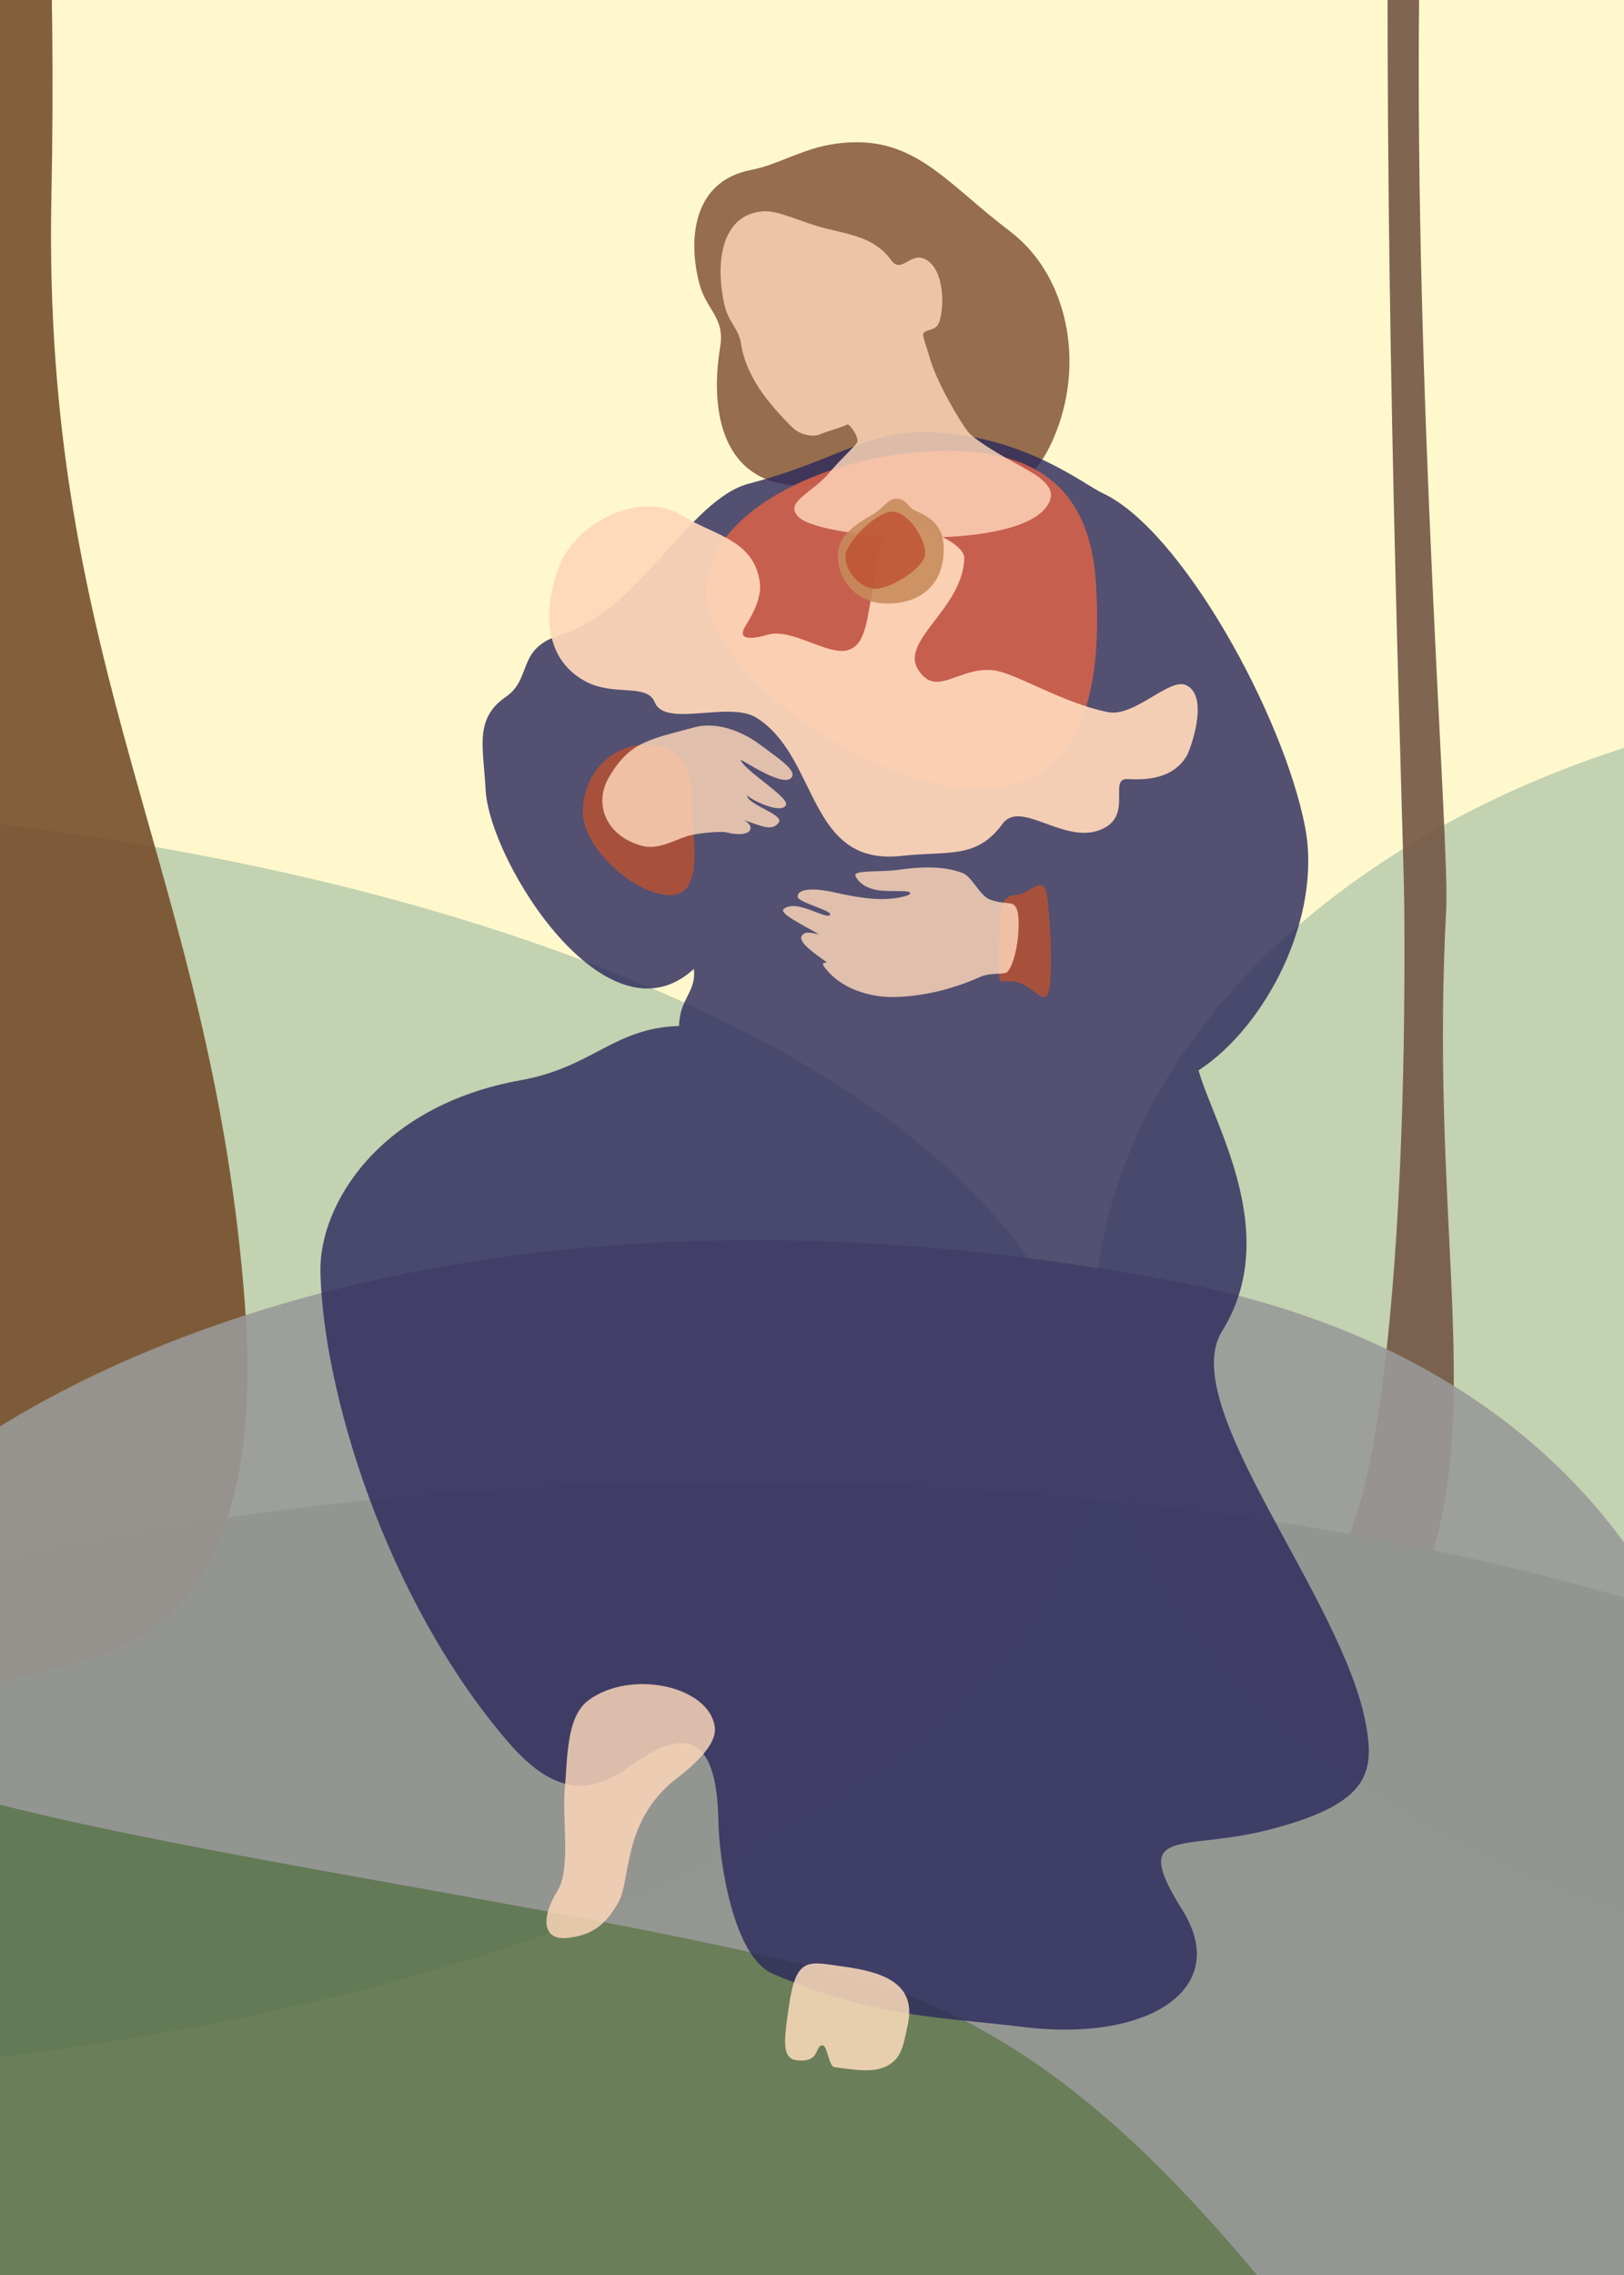 <?xml version="1.0" encoding="UTF-8" standalone="no"?>
<!-- Created with Inkscape (http://www.inkscape.org/) -->

<svg
   xmlns:dc="http://purl.org/dc/elements/1.1/"
   xmlns:cc="http://creativecommons.org/ns#"
   xmlns:rdf="http://www.w3.org/1999/02/22-rdf-syntax-ns#"
   xmlns:svg="http://www.w3.org/2000/svg"
   xmlns="http://www.w3.org/2000/svg"
   xmlns:sodipodi="http://sodipodi.sourceforge.net/DTD/sodipodi-0.dtd"
   xmlns:inkscape="http://www.inkscape.org/namespaces/inkscape"
   width="2500"
   height="3500"
   id="svg2"
   version="1.1"
   inkscape:version="0.48.4 r9939"
   sodipodi:docname="Madonna SVG 01-002.svg">
  <defs
     id="defs4" />
  <sodipodi:namedview
     id="base"
     pagecolor="#ffffff"
     bordercolor="#666666"
     borderopacity="1.0"
     inkscape:pageopacity="0.0"
     inkscape:pageshadow="2"
     inkscape:zoom="0.12374369"
     inkscape:cx="1021.1525"
     inkscape:cy="1429.8672"
     inkscape:document-units="px"
     inkscape:current-layer="layer3"
     showgrid="false"
     borderlayer="true"
     inkscape:window-width="1537"
     inkscape:window-height="878"
     inkscape:window-x="-8"
     inkscape:window-y="-8"
     inkscape:window-maximized="1" />
  <g
     inkscape:label="Base"
     inkscape:groupmode="layer"
     id="layer1"
     transform="translate(0,2447.638)"
     sodipodi:insensitive="true">
    <rect
       style="fill:#fff8cd;fill-opacity:1;fill-rule:evenodd;stroke:none"
       id="rect3753"
       width="2500"
       height="3500"
       x="0"
       y="-2447.638" />
  </g>
  <g
     inkscape:groupmode="layer"
     id="layer3"
     inkscape:label="Background">
    <path
       style="fill:#81a991;fill-opacity:0.471;stroke:none"
       d="m 4463.775,2048.826 c 0,544.502 -622.311,985.909 -1389.97,985.909 -767.659,0 -1389.97,-441.406 -1389.97,-985.909 0,-544.503 622.311,-985.909 1389.97,-985.909 767.659,0 1389.97,441.406 1389.97,985.909 z"
       id="path3794"
       inkscape:connector-curvature="0" />
    <path
       style="fill:#735745;fill-opacity:0.91;stroke:none"
       d="m 2226.376,1396.862 c -24.244,456.107 49.051,727.821 -16.198,975.798 -20.521,77.99 -83.962,68.287 -109.061,60.619 -31.215,-9.537 -40.672,-24.695 -14.016,-101.132 42.49,-121.843 78.666,-446.598 74.625,-939.325 -0.804,-97.993 -27.394,-803.967 -25.517,-1444.549 1.097,-374.433 -2.774,-597.979 13.395,-597.979 16.206,0 39.727,257.77 35.123,634.422 -7.592,621.193 46.842,1314.442 41.648,1412.147 z"
       id="path3800"
       inkscape:connector-curvature="0"
       sodipodi:nodetypes="sssssssss" />
    <path
       inkscape:connector-curvature="0"
       id="path3791"
       d="m 1677.21,2216.165 c 0,544.502 -1034.772,985.909 -2311.229,985.909 -1276.456,0 -2311.229,-441.406 -2311.229,-985.909 0,-544.503 1034.773,-985.909 2311.229,-985.909 1276.456,0 2311.229,441.406 2311.229,985.909 z"
       style="fill:#81a991;fill-opacity:0.471;stroke:none" />
    <path
       style="fill:#566f4b;fill-opacity:0.884;stroke:none"
       d="m 3515.331,3265.645 c 0,544.502 -1065.526,985.909 -2379.919,985.909 -1314.393,0 -2379.919,-441.406 -2379.919,-985.909 0,-544.503 1065.526,-985.909 2379.919,-985.909 1314.393,0 2379.919,441.406 2379.919,985.909 z"
       id="path3788"
       inkscape:connector-curvature="0" />
    <path
       style="fill:#764d2a;fill-opacity:0.894;stroke:none"
       d="m 377.143,2008.572 c 21.365,286.913 -45.824,487.88 -237.059,542.283 -845.894,240.644 -351.359,-238.614 -381.471,-784.888 C -252.646,1561.703 -536.133,851.848 -549.954,113.977 -562.171,-538.211 -317.75,-1238.803 -152.899,-1248.177 19.557,-1257.984 93.424,-382.008 79.158,300.79 63.877,1032.192 327.619,1343.515 377.143,2008.572 z"
       id="path3797"
       inkscape:connector-curvature="0"
       sodipodi:nodetypes="sssssss" />
    <path
       transform="translate(1398.051,-8.081)"
       style="fill:#999999;fill-opacity:0.889;stroke:none"
       d="M 1026.315,3742.437 C 776.68,4142.525 567.627,3219.446 -92.934,3047.452 -692.991,2891.211 -1752.804,2799.001 -1737.462,2602.985 c 24.244,-309.753 817.683,-878.862 2153.645,-622.254 869.654,167.041 1096.26,982.591 610.132,1761.706 z"
       id="path3766"
       inkscape:connector-curvature="0"
       sodipodi:nodetypes="sssss" />
  </g>
  <g
     inkscape:groupmode="layer"
     id="layer2"
     inkscape:label="Madonna">
    <path
       style="fill:#7e4e30;fill-opacity:0.815;stroke:none"
       d="m 1630.067,653.06 c -64.798,187.606 -198.522,67.652 -356.127,91.327 -161.394,24.244 -182.511,-105.826 -165.368,-210.102 7.676,-46.694 -20.913,-56.19 -31.924,-97.768 -17.019,-64.265 -12.743,-157.636 80.151,-175.19 40.137,-7.585 78.15,-32.623 127.487,-39.899 120.856,-17.821 169.276,57.974 269.907,133.945 84.849,64.056 113.522,188.686 75.874,297.686 z"
       id="path3780"
       inkscape:connector-curvature="0"
       sodipodi:nodetypes="ssssssss" />
    <path
       style="fill:#2c2a5c;fill-opacity:0.815;stroke:none"
       d="m 2008.99,1272.056 c 26.826,138.581 -59.542,306.477 -163.92,374.692 23.203,82.62 129.326,251.684 36.111,401.378 -71.488,114.801 186.975,411.05 221.827,606.183 13.505,75.614 2.053,122.223 -152.597,161.389 -130.044,32.934 -211.99,-7.282 -130.478,122.388 77.003,122.497 -53.195,204.395 -246.375,180.196 -124.105,-15.546 -224.01,-13.076 -383.913,-81.723 -60.722,-26.068 -82.563,-173.29 -83.699,-234.166 -2.244,-120.18 -41.005,-153.367 -132.918,-87.364 -57.661,41.406 -113.486,55.55 -192.203,-36.582 -188.398,-220.503 -283.52,-539.143 -287.572,-721.292 -2.301,-103.405 90.167,-256.082 308.212,-295.246 111.466,-20.02 142.664,-80.305 243.926,-83.448 0.604,-42.364 26.991,-52.223 22.737,-87.794 -134.162,123.454 -314.758,-165.608 -320.547,-275.528 -3.486,-66.189 -17.855,-109.288 31.252,-143.17 41.188,-28.418 15.534,-74.395 84.249,-95.173 121.146,-36.632 197.571,-208.532 289.761,-232.733 147.939,-38.836 184.363,-87.74 298.813,-78.127 133.583,11.219 217.19,79.537 245.884,92.864 120.84,56.124 278.137,341.165 311.45,513.256 z"
       id="path3756"
       inkscape:connector-curvature="0"
       sodipodi:nodetypes="scsssssssssssccsssssss" />
    <path
       style="fill:#d7624b;fill-opacity:0.884;stroke:none"
       d="m 1686.955,895.827 c 8.081,122.525 -0.377,317.188 -177.787,317.188 -177.41,0 -422.244,-182.541 -422.244,-303.046 0,-120.505 180.184,-210.112 355.574,-216.173 177.304,-6.127 236.526,81.787 244.457,202.031 z"
       id="path3777"
       inkscape:connector-curvature="0"
       sodipodi:nodetypes="sssss" />
    <path
       style="fill:#ffd8ba;fill-opacity:0.82;stroke:none"
       d="m 1371.591,399.978 c 16.396,22.797 29.633,-13.997 53.726,-0.691 26.991,14.905 29.023,67.745 21.263,94.147 -5.061,17.22 -19.101,11.377 -25.256,19.456 -2.079,2.728 6.846,26.474 8.729,33.567 11.171,42.084 48.763,103.071 59.568,117.224 7.445,9.752 38.541,29.838 68.773,46.354 35.444,19.363 69.323,36.28 56.861,62.643 -37.377,79.072 -346.402,58.058 -384.72,23.709 -25.938,-23.252 20.053,-37.586 46.765,-69.808 17.732,-21.39 42.431,-43.07 42.813,-47.421 0.678,-7.722 -8.771,-22.553 -14.99,-26.529 -10.33,5.555 -29.068,9.636 -41.86,15.273 -12.19,5.371 -31.535,1.062 -43.274,-10.087 -9.2,-8.737 -30.485,-31.082 -46.001,-52.541 -15.087,-20.865 -29.363,-49.412 -33.126,-75.874 -3.446,-24.229 -20.013,-33.763 -25.925,-61.474 -10.619,-49.772 -6.352,-92.599 12.63,-118.037 11.027,-14.777 26.35,-23.352 48.352,-24.885 21.69,-1.511 57.608,16.598 91.891,25.574 39.913,10.45 78.508,14.263 103.779,49.399 z"
       id="path3759"
       inkscape:connector-curvature="0"
       sodipodi:nodetypes="ssssssssssscsssssssss" />
    <path
       style="fill:#ffd8ba;fill-opacity:0.926;stroke:none"
       d="m 1169.67,895.742 c 3.03,20.807 -8.183,45.481 -22.267,67.646 -10.331,16.26 -1.469,23.528 35.044,12.969 36.421,-10.533 92.94,33.326 123.289,23.717 28.328,-8.97 28.427,-49.796 38.424,-94.847 6.318,-28.47 8.828,-75.619 22.441,-88.021 23.146,-21.087 118.929,13.406 117.866,42.141 -2.841,76.828 -98.398,125.863 -71.488,170.159 28.023,46.128 63.628,-5.389 117.522,1.904 34.068,4.611 104.373,49.779 174.556,64.093 42.119,8.59 95.57,-54.602 121.748,-41.027 36.027,18.682 4.115,101.663 0.315,108.015 -19.299,32.252 -53.892,38.231 -91.05,36.083 -29.597,-1.711 5.61,51.122 -34.061,74.123 -57.861,33.547 -129.373,-44.894 -158.526,-5.394 -40.43,54.78 -81.358,41.391 -156.118,49.504 -145.314,15.77 -126.495,-152.463 -223.077,-212.684 -41.777,-26.049 -140.285,15.835 -156.245,-23.489 -12.238,-30.155 -62.423,-8.716 -106.608,-32.276 -70.995,-37.855 -62.434,-123.206 -39.31,-180.364 24.905,-61.561 121.393,-116.646 189.614,-73.996 48.083,30.061 108.359,36.029 117.93,101.744 z"
       id="path3762"
       inkscape:connector-curvature="0"
       sodipodi:nodetypes="ssssssssssssssssssssss" />
    <path
       style="fill:#ba5132;fill-opacity:0.815;stroke:none"
       d="m 1102.857,1274.286 c 0,56.806 19.365,142.857 -34.286,142.857 -53.651,0 -134.286,-71.765 -134.286,-128.571 0,-56.806 43.492,-102.857 97.143,-102.857 53.651,0 71.428,31.765 71.428,88.571 z"
       id="path3783"
       inkscape:connector-curvature="0"
       sodipodi:nodetypes="sssss"
       transform="translate(-37.143,-40)" />
    <path
       style="fill:#ffd8ba;fill-opacity:0.82;stroke:none"
       d="m 1209.853,1238.573 c -6.786,14.297 -51.203,-6.41 -59.749,-14.966 0.437,14.806 57.947,29.287 48.632,42.02 -10.869,14.858 -28.868,3.606 -53.733,-3.773 19.021,9.091 13.137,28.472 -26.195,18.839 -10.267,-2.514 -45.14,1.404 -58.179,4.939 -21.707,5.885 -46.744,22.904 -73.419,15.418 -54.174,-15.205 -73.637,-63.864 -50.173,-104.539 32.04,-55.543 62.161,-58.703 131.893,-77.584 34.562,-9.358 74.435,6.462 101.471,26.977 20.841,15.815 53.528,36.624 49.387,47.999 -8.412,23.106 -81.181,-28.375 -79.636,-24.567 6.962,17.167 75.3,57.441 69.702,69.237 z"
       id="path3765"
       inkscape:connector-curvature="0"
       sodipodi:nodetypes="scscsssssssss" />
    <path
       style="fill:#ffd8ba;fill-opacity:0.82;stroke:none"
       d="m 1032.563,2743.394 c -74.73,65.279 -61.252,150.137 -80.911,183.879 -19.572,33.593 -39.358,50.388 -79.2,54.264 -38.047,3.702 -39.503,-32.453 -14.298,-72.505 20.911,-33.229 7.049,-110.451 11.297,-157.064 4.199,-46.081 2.21,-110.505 35.913,-135.769 64.894,-48.644 186.191,-22.738 194.963,40.683 4.834,34.945 -56.157,76.371 -67.765,86.512 z"
       id="path3771"
       inkscape:connector-curvature="0"
       sodipodi:nodetypes="ssssssss" />
    <path
       style="fill:#c78b5c;fill-opacity:0.884;stroke:none"
       d="m 1452.857,844.286 c 0,54.44 -34.281,84.286 -87.143,84.286 -52.861,0 -77.896,-43.279 -75.714,-77.143 1.996,-30.975 31.024,-46.387 55.145,-60.944 14.149,-8.539 22.862,-23.342 33.426,-23.342 17.649,0 18.936,13.482 29.949,18.243 21.973,9.499 44.337,22.636 44.337,58.9 z"
       id="path3774"
       inkscape:connector-curvature="0"
       sodipodi:nodetypes="sssssss" />
    <path
       style="fill:#ba5132;fill-opacity:0.815;stroke:none"
       d="m 1612.929,1386.043 c 3.812,36.517 6.208,83.288 4.307,117.512 -3.408,61.37 -22.508,11.575 -55.266,6.791 -18.213,-2.66 -22.877,3.979 -23.785,-7.972 -1.522,-20.008 -3.744,-22.863 -0.288,-54.192 3.685,-33.413 -2.873,-69.843 24.125,-70.951 26.79,-1.099 45.858,-39.567 50.909,8.812 z"
       id="path3786"
       inkscape:connector-curvature="0"
       sodipodi:nodetypes="sssssss" />
    <path
       style="fill:#ffdebd;fill-opacity:0.841;stroke:none"
       d="m 1397.823,3112.798 c -5.451,26.826 -8.616,43.417 -18.179,54.445 -21.301,24.564 -56.752,18.268 -95.268,12.9 -8.527,-1.188 -10.619,-32.805 -17.751,-33.402 -13.031,-1.091 -2.662,27.521 -40.436,22.886 -23.931,-2.936 -18.595,-34.134 -12.209,-79.958 11.243,-80.673 29.022,-71.882 84.83,-64.104 55.808,7.778 111.975,23.444 99.014,87.233 z"
       id="path3793"
       inkscape:connector-curvature="0"
       sodipodi:nodetypes="ssssssss" />
    <path
       style="fill:#bd482d;fill-opacity:0.704;stroke:none"
       d="m 1424.286,850.714 c 0,22.486 -52.365,55 -76.428,55 -24.064,0 -46.429,-26.8 -46.429,-49.286 0,-22.486 48.079,-69.286 72.143,-69.286 24.064,0 50.714,41.086 50.714,63.571 z"
       id="path3796"
       inkscape:connector-curvature="0"
       sodipodi:nodetypes="sssss" />
    <path
       style="fill:#ffd8ba;fill-opacity:0.82;stroke:none"
       d="m 1564.781,1397.535 c 7.531,15.04 2.147,78.934 -13.822,97.499 -4.716,5.482 -24.518,0.018 -43.047,8.299 -38.215,17.078 -83.671,29.522 -131.478,30.568 -29.162,0.638 -75.818,-8.262 -103.436,-41.342 -7.352,-8.806 -8.857,-11.088 0.141,-11.947 -21.297,-15.073 -46.574,-32.502 -38.11,-41.997 6.093,-6.836 15.429,-2.808 25.955,-1.091 -25.622,-14.864 -62.901,-32.483 -54.253,-39.284 19.486,-15.323 62.83,15.772 70.628,9.722 7.958,-6.174 -49.075,-19.34 -49.422,-28.369 -0.486,-12.643 25.175,-13.534 53.541,-7.365 19.255,4.187 48.58,10.9 76.378,11.021 19.373,0.084 42.046,-4.87 43.059,-8.388 1.917,-6.655 -26.734,-2.057 -48.821,-5.234 -16.005,-2.302 -29.761,-10.008 -35.229,-22.097 -4.268,-9.436 40.096,-5.616 64.598,-9.188 37.054,-5.401 72.835,-6.084 100.609,4.864 14.9,5.873 26.198,35.483 42.74,41.026 26.768,8.97 33.608,0.599 39.97,13.304 z"
       id="path3768"
       inkscape:connector-curvature="0"
       sodipodi:nodetypes="ssssscscssssssssssss" />
  </g>
</svg>
